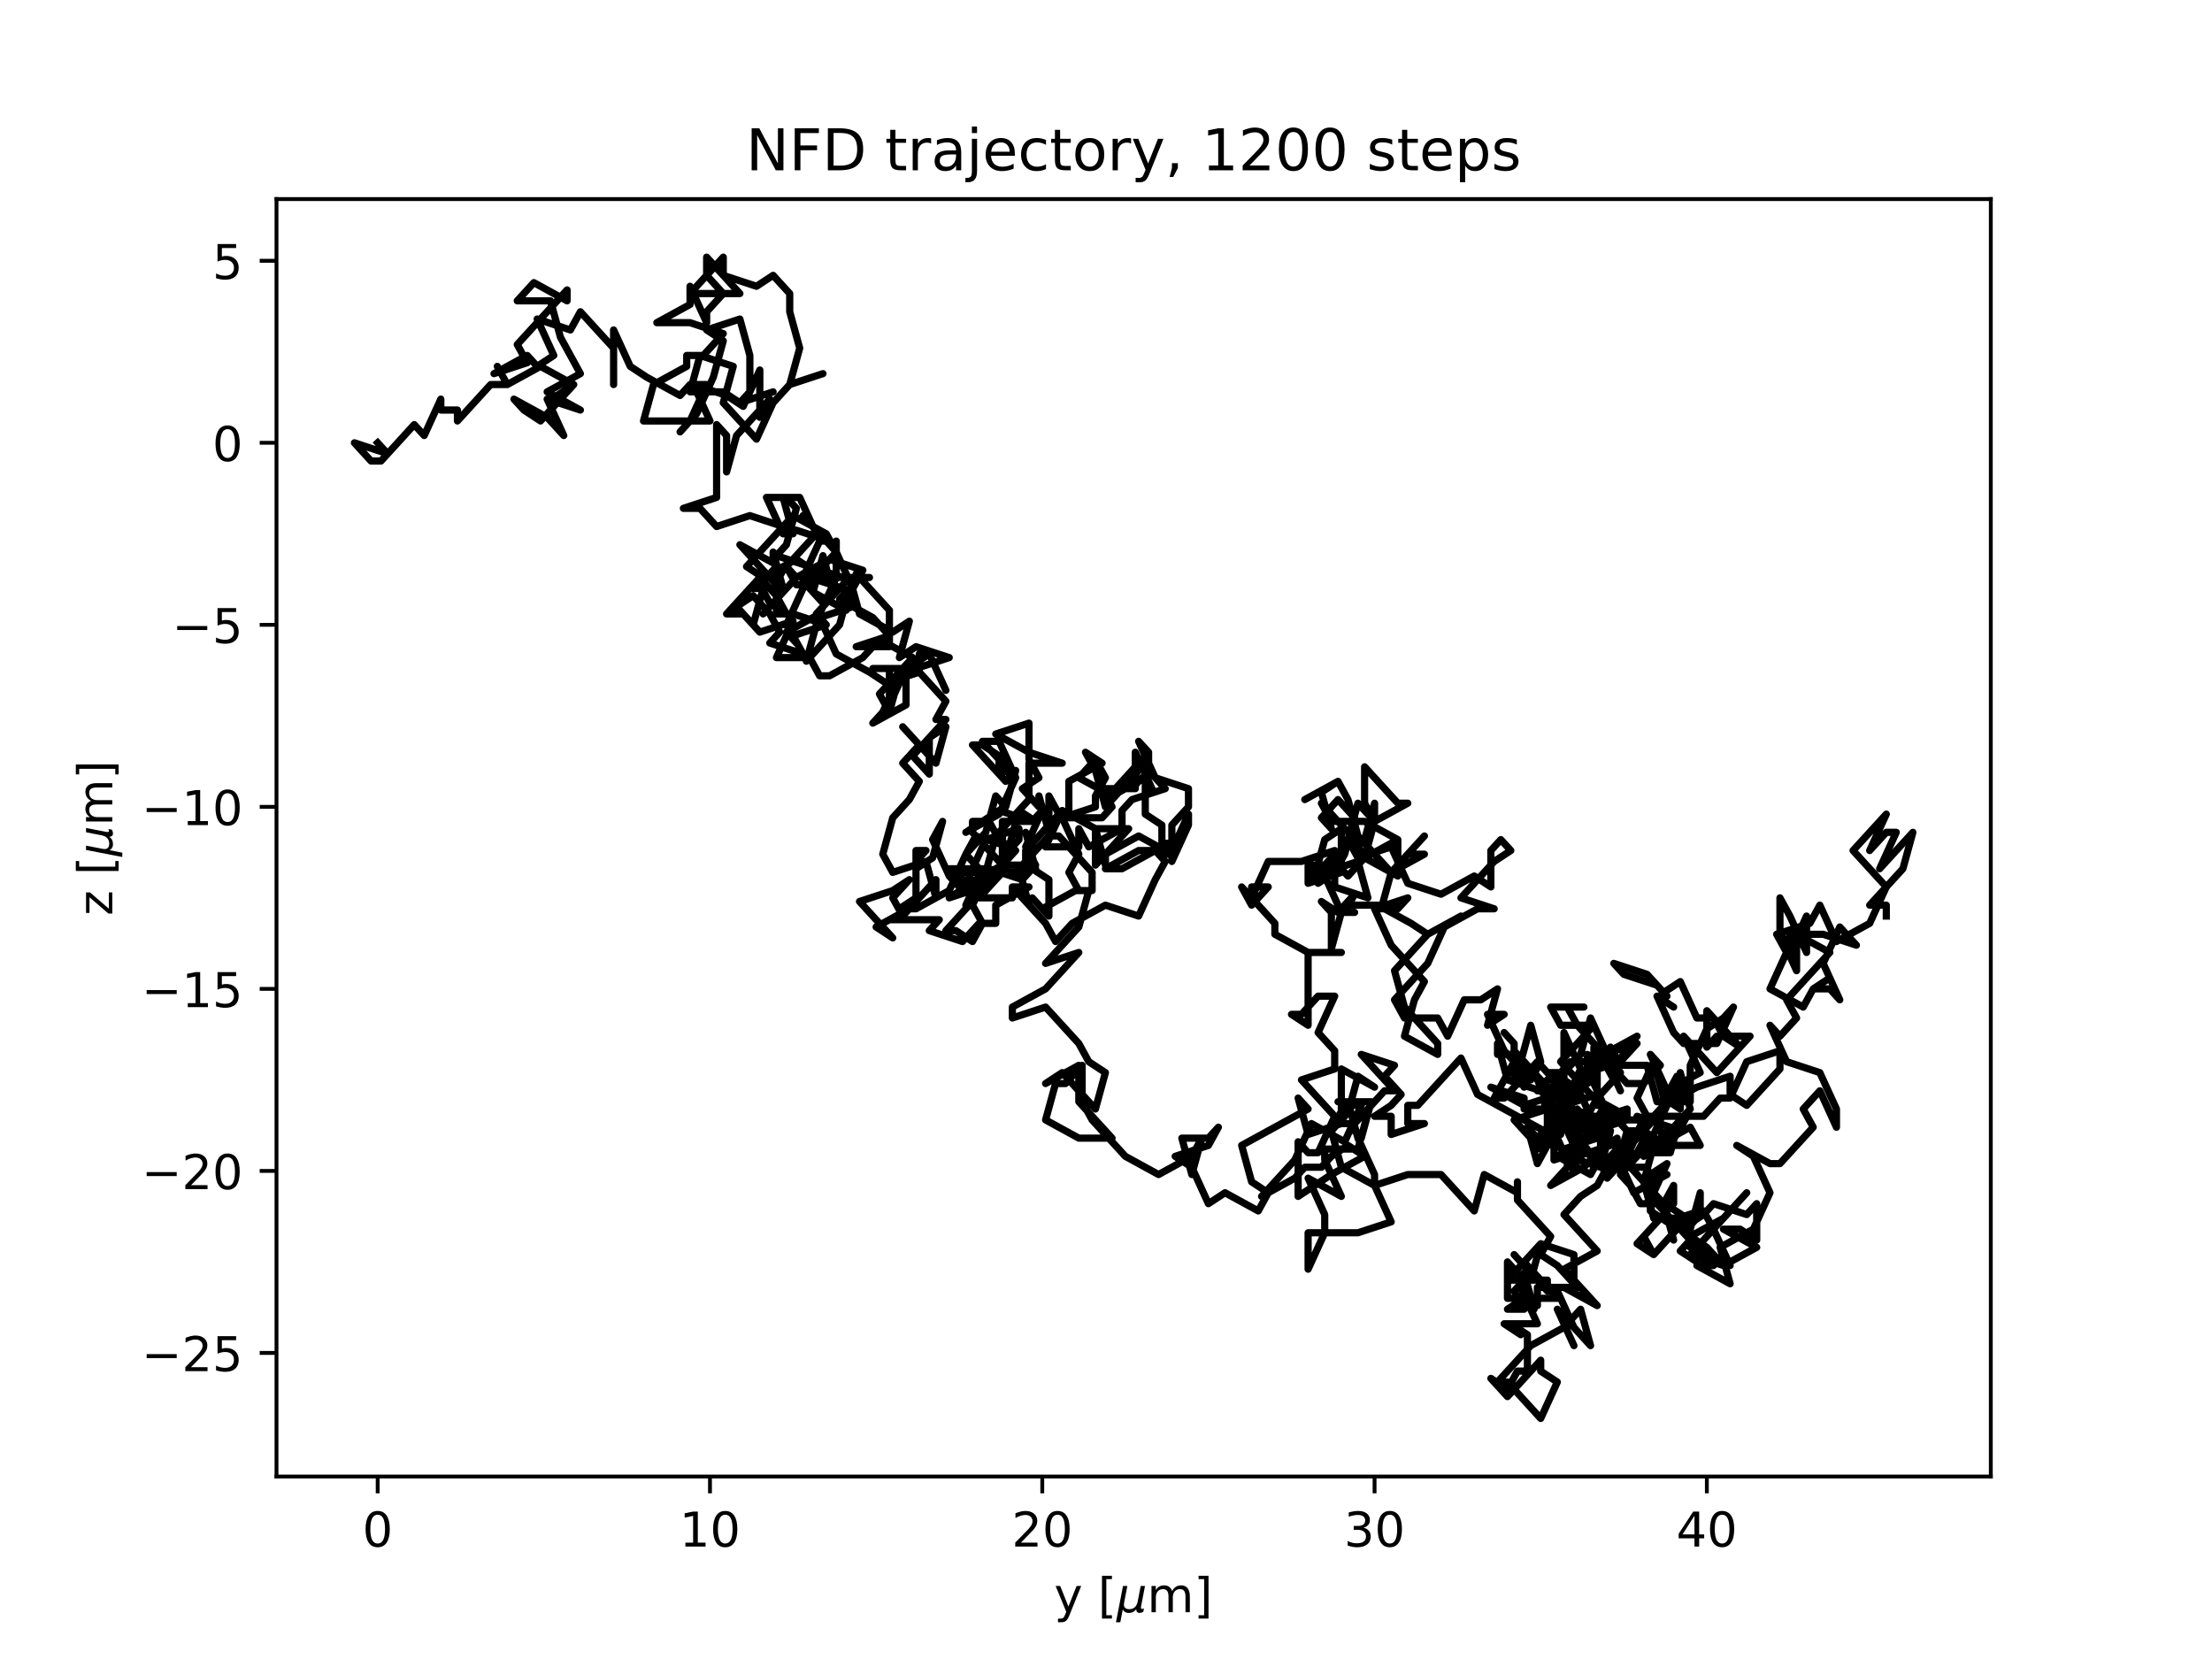 <?xml version="1.0" encoding="utf-8" standalone="no"?>
<!DOCTYPE svg PUBLIC "-//W3C//DTD SVG 1.1//EN"
  "http://www.w3.org/Graphics/SVG/1.1/DTD/svg11.dtd">
<!-- Created with matplotlib (https://matplotlib.org/) -->
<svg height="345.6pt" version="1.1" viewBox="0 0 460.8 345.6" width="460.8pt" xmlns="http://www.w3.org/2000/svg" xmlns:xlink="http://www.w3.org/1999/xlink">
 <defs>
  <style type="text/css">*{stroke-linecap:butt;stroke-linejoin:round;}</style>
 </defs>
 <g id="figure_1">
  <g id="patch_1">
   <path d="M 0 345.6 
L 460.8 345.6 
L 460.8 0 
L 0 0 
z
" style="fill:#ffffff;"/>
  </g>
  <g id="axes_1">
   <g id="patch_2">
    <path d="M 57.6 307.584 
L 414.72 307.584 
L 414.72 41.472 
L 57.6 41.472 
z
" style="fill:#ffffff;"/>
   </g>
   <g id="matplotlib.axis_1">
    <g id="xtick_1">
     <g id="line2d_1">
      <defs>
       <path d="M 0 0 
L 0 3.5 
" id="m22e78ed911" style="stroke:#000000;stroke-width:0.8;"/>
      </defs>
      <g>
       <use style="stroke:#000000;stroke-width:0.8;" x="78.678" xlink:href="#m22e78ed911" y="307.584"/>
      </g>
     </g>
     <g id="text_1">
      <!-- 0 -->
      <g transform="translate(75.497 322.182)scale(0.1 -0.1)">
       <defs>
        <path d="M 31.781 66.406 
Q 24.172 66.406 20.328 58.906 
Q 16.5 51.422 16.5 36.375 
Q 16.5 21.391 20.328 13.891 
Q 24.172 6.391 31.781 6.391 
Q 39.453 6.391 43.281 13.891 
Q 47.125 21.391 47.125 36.375 
Q 47.125 51.422 43.281 58.906 
Q 39.453 66.406 31.781 66.406 
z
M 31.781 74.219 
Q 44.047 74.219 50.516 64.516 
Q 56.984 54.828 56.984 36.375 
Q 56.984 17.969 50.516 8.266 
Q 44.047 -1.422 31.781 -1.422 
Q 19.531 -1.422 13.062 8.266 
Q 6.594 17.969 6.594 36.375 
Q 6.594 54.828 13.062 64.516 
Q 19.531 74.219 31.781 74.219 
z
" id="DejaVuSans-48"/>
       </defs>
       <use xlink:href="#DejaVuSans-48"/>
      </g>
     </g>
    </g>
    <g id="xtick_2">
     <g id="line2d_2">
      <g>
       <use style="stroke:#000000;stroke-width:0.8;" x="147.901" xlink:href="#m22e78ed911" y="307.584"/>
      </g>
     </g>
     <g id="text_2">
      <!-- 10 -->
      <g transform="translate(141.539 322.182)scale(0.1 -0.1)">
       <defs>
        <path d="M 12.406 8.297 
L 28.516 8.297 
L 28.516 63.922 
L 10.984 60.406 
L 10.984 69.391 
L 28.422 72.906 
L 38.281 72.906 
L 38.281 8.297 
L 54.391 8.297 
L 54.391 0 
L 12.406 0 
z
" id="DejaVuSans-49"/>
       </defs>
       <use xlink:href="#DejaVuSans-49"/>
       <use x="63.623" xlink:href="#DejaVuSans-48"/>
      </g>
     </g>
    </g>
    <g id="xtick_3">
     <g id="line2d_3">
      <g>
       <use style="stroke:#000000;stroke-width:0.8;" x="217.124" xlink:href="#m22e78ed911" y="307.584"/>
      </g>
     </g>
     <g id="text_3">
      <!-- 20 -->
      <g transform="translate(210.761 322.182)scale(0.1 -0.1)">
       <defs>
        <path d="M 19.188 8.297 
L 53.609 8.297 
L 53.609 0 
L 7.328 0 
L 7.328 8.297 
Q 12.938 14.109 22.625 23.891 
Q 32.328 33.688 34.812 36.531 
Q 39.547 41.844 41.422 45.531 
Q 43.312 49.219 43.312 52.781 
Q 43.312 58.594 39.234 62.25 
Q 35.156 65.922 28.609 65.922 
Q 23.969 65.922 18.812 64.312 
Q 13.672 62.703 7.812 59.422 
L 7.812 69.391 
Q 13.766 71.781 18.938 73 
Q 24.125 74.219 28.422 74.219 
Q 39.75 74.219 46.484 68.547 
Q 53.219 62.891 53.219 53.422 
Q 53.219 48.922 51.531 44.891 
Q 49.859 40.875 45.406 35.406 
Q 44.188 33.984 37.641 27.219 
Q 31.109 20.453 19.188 8.297 
z
" id="DejaVuSans-50"/>
       </defs>
       <use xlink:href="#DejaVuSans-50"/>
       <use x="63.623" xlink:href="#DejaVuSans-48"/>
      </g>
     </g>
    </g>
    <g id="xtick_4">
     <g id="line2d_4">
      <g>
       <use style="stroke:#000000;stroke-width:0.8;" x="286.346" xlink:href="#m22e78ed911" y="307.584"/>
      </g>
     </g>
     <g id="text_4">
      <!-- 30 -->
      <g transform="translate(279.984 322.182)scale(0.1 -0.1)">
       <defs>
        <path d="M 40.578 39.312 
Q 47.656 37.797 51.625 33 
Q 55.609 28.219 55.609 21.188 
Q 55.609 10.406 48.188 4.484 
Q 40.766 -1.422 27.094 -1.422 
Q 22.516 -1.422 17.656 -0.516 
Q 12.797 0.391 7.625 2.203 
L 7.625 11.719 
Q 11.719 9.328 16.594 8.109 
Q 21.484 6.891 26.812 6.891 
Q 36.078 6.891 40.938 10.547 
Q 45.797 14.203 45.797 21.188 
Q 45.797 27.641 41.281 31.266 
Q 36.766 34.906 28.719 34.906 
L 20.219 34.906 
L 20.219 43.016 
L 29.109 43.016 
Q 36.375 43.016 40.234 45.922 
Q 44.094 48.828 44.094 54.297 
Q 44.094 59.906 40.109 62.906 
Q 36.141 65.922 28.719 65.922 
Q 24.656 65.922 20.016 65.031 
Q 15.375 64.156 9.812 62.312 
L 9.812 71.094 
Q 15.438 72.656 20.344 73.438 
Q 25.25 74.219 29.594 74.219 
Q 40.828 74.219 47.359 69.109 
Q 53.906 64.016 53.906 55.328 
Q 53.906 49.266 50.438 45.094 
Q 46.969 40.922 40.578 39.312 
z
" id="DejaVuSans-51"/>
       </defs>
       <use xlink:href="#DejaVuSans-51"/>
       <use x="63.623" xlink:href="#DejaVuSans-48"/>
      </g>
     </g>
    </g>
    <g id="xtick_5">
     <g id="line2d_5">
      <g>
       <use style="stroke:#000000;stroke-width:0.8;" x="355.569" xlink:href="#m22e78ed911" y="307.584"/>
      </g>
     </g>
     <g id="text_5">
      <!-- 40 -->
      <g transform="translate(349.207 322.182)scale(0.1 -0.1)">
       <defs>
        <path d="M 37.797 64.312 
L 12.891 25.391 
L 37.797 25.391 
z
M 35.203 72.906 
L 47.609 72.906 
L 47.609 25.391 
L 58.016 25.391 
L 58.016 17.188 
L 47.609 17.188 
L 47.609 0 
L 37.797 0 
L 37.797 17.188 
L 4.891 17.188 
L 4.891 26.703 
z
" id="DejaVuSans-52"/>
       </defs>
       <use xlink:href="#DejaVuSans-52"/>
       <use x="63.623" xlink:href="#DejaVuSans-48"/>
      </g>
     </g>
    </g>
    <g id="text_6">
     <!-- y [${\mu}$m] -->
     <g transform="translate(219.61 335.862)scale(0.1 -0.1)">
      <defs>
       <path d="M 32.172 -5.078 
Q 28.375 -14.844 24.75 -17.812 
Q 21.141 -20.797 15.094 -20.797 
L 7.906 -20.797 
L 7.906 -13.281 
L 13.188 -13.281 
Q 16.891 -13.281 18.938 -11.516 
Q 21 -9.766 23.484 -3.219 
L 25.094 0.875 
L 2.984 54.688 
L 12.5 54.688 
L 29.594 11.922 
L 46.688 54.688 
L 56.203 54.688 
z
" id="DejaVuSans-121"/>
       <path id="DejaVuSans-32"/>
       <path d="M 8.594 75.984 
L 29.297 75.984 
L 29.297 69 
L 17.578 69 
L 17.578 -6.203 
L 29.297 -6.203 
L 29.297 -13.188 
L 8.594 -13.188 
z
" id="DejaVuSans-91"/>
       <path d="M -1.312 -20.797 
L 13.375 54.688 
L 22.406 54.688 
L 15.766 20.656 
Q 15.578 19.625 15.422 18.359 
Q 15.281 17.094 15.281 15.828 
Q 15.281 11.281 18.141 8.828 
Q 21 6.391 26.312 6.391 
Q 33.547 6.391 37.984 10.484 
Q 42.438 14.594 44 22.797 
L 50.203 54.688 
L 59.188 54.688 
L 51.031 12.641 
Q 50.828 11.719 50.75 11.031 
Q 50.688 10.359 50.688 9.812 
Q 50.688 8.297 51.297 7.594 
Q 51.906 6.891 53.219 6.891 
Q 53.719 6.891 54.562 7.125 
Q 55.422 7.375 56.984 8.016 
L 55.609 0.781 
Q 53.469 -0.297 51.516 -0.859 
Q 49.562 -1.422 47.703 -1.422 
Q 44.484 -1.422 42.656 0.625 
Q 40.828 2.688 40.828 6.297 
Q 38.094 2.391 34.297 0.484 
Q 30.516 -1.422 25.391 -1.422 
Q 20.844 -1.422 17.453 0.672 
Q 14.062 2.781 12.984 6.203 
L 7.719 -20.797 
z
" id="DejaVuSans-Oblique-956"/>
       <path d="M 52 44.188 
Q 55.375 50.25 60.062 53.125 
Q 64.75 56 71.094 56 
Q 79.641 56 84.281 50.016 
Q 88.922 44.047 88.922 33.016 
L 88.922 0 
L 79.891 0 
L 79.891 32.719 
Q 79.891 40.578 77.094 44.375 
Q 74.312 48.188 68.609 48.188 
Q 61.625 48.188 57.562 43.547 
Q 53.516 38.922 53.516 30.906 
L 53.516 0 
L 44.484 0 
L 44.484 32.719 
Q 44.484 40.625 41.703 44.406 
Q 38.922 48.188 33.109 48.188 
Q 26.219 48.188 22.156 43.531 
Q 18.109 38.875 18.109 30.906 
L 18.109 0 
L 9.078 0 
L 9.078 54.688 
L 18.109 54.688 
L 18.109 46.188 
Q 21.188 51.219 25.484 53.609 
Q 29.781 56 35.688 56 
Q 41.656 56 45.828 52.969 
Q 50 49.953 52 44.188 
z
" id="DejaVuSans-109"/>
       <path d="M 30.422 75.984 
L 30.422 -13.188 
L 9.719 -13.188 
L 9.719 -6.203 
L 21.391 -6.203 
L 21.391 69 
L 9.719 69 
L 9.719 75.984 
z
" id="DejaVuSans-93"/>
      </defs>
      <use transform="translate(0 0.016)" xlink:href="#DejaVuSans-121"/>
      <use transform="translate(59.18 0.016)" xlink:href="#DejaVuSans-32"/>
      <use transform="translate(90.967 0.016)" xlink:href="#DejaVuSans-91"/>
      <use transform="translate(129.98 0.016)" xlink:href="#DejaVuSans-Oblique-956"/>
      <use transform="translate(193.604 0.016)" xlink:href="#DejaVuSans-109"/>
      <use transform="translate(291.016 0.016)" xlink:href="#DejaVuSans-93"/>
     </g>
    </g>
   </g>
   <g id="matplotlib.axis_2">
    <g id="ytick_1">
     <g id="line2d_6">
      <defs>
       <path d="M 0 0 
L -3.5 0 
" id="me0f358c79a" style="stroke:#000000;stroke-width:0.8;"/>
      </defs>
      <g>
       <use style="stroke:#000000;stroke-width:0.8;" x="57.6" xlink:href="#me0f358c79a" y="281.837"/>
      </g>
     </g>
     <g id="text_7">
      <!-- −25 -->
      <g transform="translate(29.495 285.637)scale(0.1 -0.1)">
       <defs>
        <path d="M 10.594 35.5 
L 73.188 35.5 
L 73.188 27.203 
L 10.594 27.203 
z
" id="DejaVuSans-8722"/>
        <path d="M 10.797 72.906 
L 49.516 72.906 
L 49.516 64.594 
L 19.828 64.594 
L 19.828 46.734 
Q 21.969 47.469 24.109 47.828 
Q 26.266 48.188 28.422 48.188 
Q 40.625 48.188 47.75 41.5 
Q 54.891 34.812 54.891 23.391 
Q 54.891 11.625 47.562 5.094 
Q 40.234 -1.422 26.906 -1.422 
Q 22.312 -1.422 17.547 -0.641 
Q 12.797 0.141 7.719 1.703 
L 7.719 11.625 
Q 12.109 9.234 16.797 8.062 
Q 21.484 6.891 26.703 6.891 
Q 35.156 6.891 40.078 11.328 
Q 45.016 15.766 45.016 23.391 
Q 45.016 31 40.078 35.438 
Q 35.156 39.891 26.703 39.891 
Q 22.75 39.891 18.812 39.016 
Q 14.891 38.141 10.797 36.281 
z
" id="DejaVuSans-53"/>
       </defs>
       <use xlink:href="#DejaVuSans-8722"/>
       <use x="83.789" xlink:href="#DejaVuSans-50"/>
       <use x="147.412" xlink:href="#DejaVuSans-53"/>
      </g>
     </g>
    </g>
    <g id="ytick_2">
     <g id="line2d_7">
      <g>
       <use style="stroke:#000000;stroke-width:0.8;" x="57.6" xlink:href="#me0f358c79a" y="243.919"/>
      </g>
     </g>
     <g id="text_8">
      <!-- −20 -->
      <g transform="translate(29.495 247.718)scale(0.1 -0.1)">
       <use xlink:href="#DejaVuSans-8722"/>
       <use x="83.789" xlink:href="#DejaVuSans-50"/>
       <use x="147.412" xlink:href="#DejaVuSans-48"/>
      </g>
     </g>
    </g>
    <g id="ytick_3">
     <g id="line2d_8">
      <g>
       <use style="stroke:#000000;stroke-width:0.8;" x="57.6" xlink:href="#me0f358c79a" y="206"/>
      </g>
     </g>
     <g id="text_9">
      <!-- −15 -->
      <g transform="translate(29.495 209.8)scale(0.1 -0.1)">
       <use xlink:href="#DejaVuSans-8722"/>
       <use x="83.789" xlink:href="#DejaVuSans-49"/>
       <use x="147.412" xlink:href="#DejaVuSans-53"/>
      </g>
     </g>
    </g>
    <g id="ytick_4">
     <g id="line2d_9">
      <g>
       <use style="stroke:#000000;stroke-width:0.8;" x="57.6" xlink:href="#me0f358c79a" y="168.082"/>
      </g>
     </g>
     <g id="text_10">
      <!-- −10 -->
      <g transform="translate(29.495 171.881)scale(0.1 -0.1)">
       <use xlink:href="#DejaVuSans-8722"/>
       <use x="83.789" xlink:href="#DejaVuSans-49"/>
       <use x="147.412" xlink:href="#DejaVuSans-48"/>
      </g>
     </g>
    </g>
    <g id="ytick_5">
     <g id="line2d_10">
      <g>
       <use style="stroke:#000000;stroke-width:0.8;" x="57.6" xlink:href="#me0f358c79a" y="130.163"/>
      </g>
     </g>
     <g id="text_11">
      <!-- −5 -->
      <g transform="translate(35.858 133.963)scale(0.1 -0.1)">
       <use xlink:href="#DejaVuSans-8722"/>
       <use x="83.789" xlink:href="#DejaVuSans-53"/>
      </g>
     </g>
    </g>
    <g id="ytick_6">
     <g id="line2d_11">
      <g>
       <use style="stroke:#000000;stroke-width:0.8;" x="57.6" xlink:href="#me0f358c79a" y="92.245"/>
      </g>
     </g>
     <g id="text_12">
      <!-- 0 -->
      <g transform="translate(44.237 96.044)scale(0.1 -0.1)">
       <use xlink:href="#DejaVuSans-48"/>
      </g>
     </g>
    </g>
    <g id="ytick_7">
     <g id="line2d_12">
      <g>
       <use style="stroke:#000000;stroke-width:0.8;" x="57.6" xlink:href="#me0f358c79a" y="54.326"/>
      </g>
     </g>
     <g id="text_13">
      <!-- 5 -->
      <g transform="translate(44.237 58.126)scale(0.1 -0.1)">
       <use xlink:href="#DejaVuSans-53"/>
      </g>
     </g>
    </g>
    <g id="text_14">
     <!-- z [${\mu}$m] -->
     <g transform="translate(23.395 190.728)rotate(-90)scale(0.1 -0.1)">
      <defs>
       <path d="M 5.516 54.688 
L 48.188 54.688 
L 48.188 46.484 
L 14.406 7.172 
L 48.188 7.172 
L 48.188 0 
L 4.297 0 
L 4.297 8.203 
L 38.094 47.516 
L 5.516 47.516 
z
" id="DejaVuSans-122"/>
      </defs>
      <use transform="translate(0 0.016)" xlink:href="#DejaVuSans-122"/>
      <use transform="translate(52.49 0.016)" xlink:href="#DejaVuSans-32"/>
      <use transform="translate(84.277 0.016)" xlink:href="#DejaVuSans-91"/>
      <use transform="translate(123.291 0.016)" xlink:href="#DejaVuSans-Oblique-956"/>
      <use transform="translate(186.914 0.016)" xlink:href="#DejaVuSans-109"/>
      <use transform="translate(284.326 0.016)" xlink:href="#DejaVuSans-93"/>
     </g>
    </g>
   </g>
   <g id="line2d_13">
    <path clip-path="url(#p0b2833cf21)" d="M 78.678 92.245 
L 80.755 94.52 
L 73.833 92.245 
L 77.294 96.037 
L 79.371 96.037 
L 86.293 88.453 
L 88.369 90.728 
L 91.831 83.144 
L 91.831 85.42 
L 95.292 85.42 
L 95.292 87.695 
L 102.214 80.111 
L 105.675 80.111 
L 103.598 76.319 
L 105.675 80.111 
L 112.597 76.319 
L 119.52 80.111 
L 116.059 82.386 
L 119.52 80.111 
L 112.597 87.695 
L 109.136 85.42 
L 107.06 83.144 
L 113.982 86.936 
L 117.443 90.728 
L 113.982 83.144 
L 120.904 85.42 
L 113.982 81.628 
L 120.904 77.836 
L 116.751 70.252 
L 114.674 62.668 
L 114.674 62.668 
L 107.752 62.668 
L 111.213 58.877 
L 118.135 62.668 
L 118.135 60.393 
L 107.752 71.769 
L 109.829 75.561 
L 102.906 77.836 
L 109.829 74.044 
L 111.905 76.319 
L 115.366 74.044 
L 111.905 66.46 
L 118.827 68.735 
L 120.904 64.944 
L 127.826 72.527 
L 127.826 80.111 
L 127.826 68.735 
L 131.288 76.319 
L 134.749 78.594 
L 141.671 82.386 
L 143.748 80.111 
L 147.209 80.111 
L 143.748 87.695 
L 141.671 89.97 
L 145.132 86.178 
L 148.593 78.594 
L 150.67 71.011 
L 147.209 68.735 
L 154.131 66.46 
L 156.208 74.044 
L 156.208 81.628 
L 154.131 83.903 
L 161.053 81.628 
L 154.131 83.903 
L 150.67 81.628 
L 143.748 81.628 
L 145.824 74.044 
L 152.747 76.319 
L 150.67 83.903 
L 157.592 91.486 
L 161.053 83.903 
L 164.514 80.111 
L 164.514 80.111 
L 171.437 77.836 
L 164.514 80.111 
L 166.591 72.527 
L 164.514 64.944 
L 164.514 61.152 
L 161.053 57.36 
L 157.592 59.635 
L 150.67 57.36 
L 150.67 53.568 
L 143.748 61.152 
L 154.131 61.152 
L 147.209 53.568 
L 147.209 57.36 
L 150.67 61.152 
L 147.209 64.944 
L 147.209 67.219 
L 143.748 59.635 
L 143.748 63.427 
L 136.825 67.219 
L 143.748 67.219 
L 150.67 69.494 
L 146.517 74.044 
L 143.055 74.044 
L 143.055 76.319 
L 136.133 80.111 
L 134.056 87.695 
L 147.901 87.695 
L 144.44 80.111 
L 151.362 82.386 
L 154.823 84.661 
L 158.284 77.077 
L 158.284 86.936 
L 160.361 83.144 
L 153.439 90.728 
L 151.362 98.312 
L 151.362 90.728 
L 151.362 90.728 
L 149.285 88.453 
L 149.285 103.62 
L 142.363 105.896 
L 145.824 105.896 
L 149.285 109.687 
L 156.208 107.412 
L 163.13 109.687 
L 165.207 107.412 
L 172.129 111.204 
L 174.206 114.996 
L 167.283 107.412 
L 174.206 114.996 
L 174.206 112.721 
L 174.206 120.305 
L 181.128 120.305 
L 174.206 120.305 
L 170.745 127.888 
L 163.822 131.68 
L 165.899 133.955 
L 163.822 130.163 
L 167.283 122.58 
L 169.36 118.788 
L 165.899 116.513 
L 158.977 120.305 
L 155.516 118.029 
L 162.438 110.446 
L 165.899 110.446 
L 172.821 112.721 
L 170.745 112.721 
L 167.283 120.305 
L 167.283 122.58 
L 174.206 114.996 
L 177.667 122.58 
L 179.743 118.788 
L 172.821 116.513 
L 165.899 120.305 
L 158.977 127.888 
L 165.899 120.305 
L 163.822 118.029 
L 165.899 121.821 
L 167.976 121.821 
L 171.437 125.613 
L 173.513 123.338 
L 171.437 115.754 
L 169.36 123.338 
L 176.282 127.13 
L 178.359 119.546 
L 185.281 127.13 
L 185.281 134.714 
L 178.359 134.714 
L 185.281 132.438 
L 181.82 128.647 
L 174.898 124.855 
L 176.975 122.58 
L 174.898 130.163 
L 167.976 137.747 
L 170.052 130.163 
L 172.129 130.163 
L 170.052 127.888 
L 176.975 120.305 
L 179.051 127.888 
L 185.974 131.68 
L 189.435 129.405 
L 187.358 136.989 
L 190.819 134.714 
L 197.741 136.989 
L 190.819 139.264 
L 181.82 139.264 
L 185.281 139.264 
L 185.281 146.847 
L 188.742 139.264 
L 188.742 146.847 
L 181.82 150.639 
L 183.897 148.364 
L 187.358 140.781 
L 185.281 148.364 
L 183.205 144.572 
L 190.127 136.989 
L 190.127 136.989 
L 183.205 133.197 
L 179.743 136.989 
L 172.821 140.781 
L 172.821 140.781 
L 170.745 140.781 
L 168.668 136.989 
L 161.746 136.989 
L 165.207 129.405 
L 158.284 131.68 
L 154.823 127.888 
L 151.362 127.888 
L 158.284 120.305 
L 161.746 124.096 
L 163.822 127.888 
L 160.361 125.613 
L 158.284 121.821 
L 161.746 118.029 
L 161.746 127.888 
L 161.746 127.888 
L 165.207 127.888 
L 172.129 130.163 
L 165.207 132.438 
L 167.283 136.23 
L 160.361 133.955 
L 162.438 131.68 
L 160.361 127.888 
L 156.9 124.096 
L 153.439 126.372 
L 156.9 130.163 
L 158.977 122.58 
L 156.9 122.58 
L 158.977 118.788 
L 161.053 121.063 
L 154.131 113.479 
L 161.053 117.271 
L 161.053 114.996 
L 163.13 122.58 
L 161.053 122.58 
L 163.13 118.788 
L 170.052 111.204 
L 166.591 103.62 
L 163.13 103.62 
L 165.207 111.204 
L 163.13 111.204 
L 163.13 111.204 
L 159.669 103.62 
L 163.822 103.62 
L 165.899 105.896 
L 163.822 113.479 
L 161.746 115.754 
L 175.59 120.305 
L 168.668 120.305 
L 175.59 122.58 
L 177.667 126.372 
L 170.745 128.647 
L 174.206 136.23 
L 181.128 140.022 
L 184.589 142.297 
L 191.511 140.022 
L 191.511 136.23 
L 193.588 136.23 
L 197.049 143.814 
L 193.588 136.23 
L 190.127 138.505 
L 197.049 146.089 
L 194.972 149.881 
L 197.049 149.881 
L 190.127 157.465 
L 193.588 161.257 
L 193.588 153.673 
L 197.049 151.398 
L 194.972 158.981 
L 188.05 151.398 
L 191.511 155.19 
L 188.05 158.981 
L 191.511 162.773 
L 189.435 166.565 
L 185.974 170.357 
L 183.897 177.941 
L 185.974 181.733 
L 192.896 179.457 
L 194.972 187.041 
L 194.972 183.249 
L 188.05 190.833 
L 185.974 187.041 
L 189.435 183.249 
L 189.435 183.249 
L 185.974 185.524 
L 179.051 187.799 
L 185.974 195.383 
L 182.512 193.108 
L 189.435 189.316 
L 187.358 191.591 
L 185.281 191.591 
L 195.665 191.591 
L 193.588 193.866 
L 200.51 196.142 
L 203.971 192.35 
L 207.433 192.35 
L 207.433 188.558 
L 214.355 184.766 
L 210.894 184.766 
L 214.355 188.558 
L 212.278 180.974 
L 215.739 180.974 
L 213.663 173.39 
L 213.663 173.39 
L 215.739 177.182 
L 213.663 177.182 
L 213.663 179.457 
L 213.663 177.182 
L 220.585 169.599 
L 218.508 165.807 
L 218.508 173.39 
L 216.432 165.807 
L 216.432 168.082 
L 212.97 164.29 
L 216.432 162.015 
L 214.355 158.223 
L 214.355 150.639 
L 207.433 152.914 
L 214.355 156.706 
L 221.277 158.981 
L 214.355 158.981 
L 214.355 166.565 
L 207.433 174.149 
L 205.356 181.733 
L 198.434 181.733 
L 201.895 184.008 
L 208.817 180.216 
L 215.739 180.216 
L 213.663 176.424 
L 217.124 168.84 
L 215.047 171.115 
L 208.125 168.84 
L 201.203 173.39 
L 208.125 169.599 
L 211.586 162.015 
L 204.664 154.431 
L 208.125 154.431 
L 211.586 162.015 
L 208.125 159.74 
L 208.125 157.465 
L 204.664 155.19 
L 202.587 155.19 
L 209.509 162.773 
L 211.586 160.498 
L 209.509 168.082 
L 207.433 165.807 
L 205.356 173.39 
L 201.203 177.941 
L 203.279 174.149 
L 210.201 176.424 
L 212.278 168.84 
L 215.739 171.115 
L 208.817 171.115 
L 208.817 178.699 
L 212.278 174.907 
L 212.278 172.632 
L 205.356 174.907 
L 201.895 182.491 
L 203.971 186.283 
L 197.049 193.866 
L 199.126 193.866 
L 202.587 196.142 
L 204.664 192.35 
L 202.587 188.558 
L 206.048 180.974 
L 212.97 183.249 
L 215.047 180.974 
L 218.508 183.249 
L 218.508 190.833 
L 215.047 187.041 
L 217.124 189.316 
L 224.046 185.524 
L 227.507 185.524 
L 227.507 181.733 
L 220.585 174.149 
L 218.508 174.149 
L 211.586 181.733 
L 204.664 181.733 
L 201.203 177.941 
L 197.741 185.524 
L 190.819 189.316 
L 187.358 189.316 
L 190.819 187.041 
L 190.819 179.457 
L 192.896 177.182 
L 190.819 177.182 
L 190.819 180.974 
L 194.28 178.699 
L 194.28 178.699 
L 196.357 171.115 
L 194.28 174.907 
L 197.741 182.491 
L 199.818 184.766 
L 203.279 184.766 
L 201.203 188.558 
L 204.664 180.974 
L 197.741 180.974 
L 201.203 184.766 
L 197.741 187.041 
L 204.664 184.766 
L 211.586 177.182 
L 208.125 174.907 
L 206.048 171.115 
L 202.587 171.115 
L 202.587 173.39 
L 209.509 180.974 
L 203.971 187.041 
L 210.894 187.041 
L 210.894 184.766 
L 217.816 192.35 
L 219.893 196.142 
L 223.354 192.35 
L 230.276 188.558 
L 237.198 190.833 
L 240.659 183.249 
L 242.736 179.457 
L 240.659 177.182 
L 233.737 180.974 
L 230.276 180.974 
L 237.198 177.182 
L 244.121 177.182 
L 247.582 169.599 
L 247.582 171.874 
L 244.121 179.457 
L 244.121 171.874 
L 247.582 168.082 
L 247.582 164.29 
L 240.659 162.015 
L 237.198 154.431 
L 239.275 156.706 
L 232.353 164.29 
L 235.814 164.29 
L 237.891 162.015 
L 239.967 164.29 
L 236.506 156.706 
L 236.506 164.29 
L 229.584 164.29 
L 231.661 168.082 
L 229.584 170.357 
L 222.662 170.357 
L 222.662 162.773 
L 229.584 158.981 
L 226.123 156.706 
L 228.199 160.498 
L 230.276 168.082 
L 237.198 160.498 
L 239.275 156.706 
L 239.275 160.498 
L 242.736 164.29 
L 235.814 166.565 
L 233.737 168.84 
L 233.737 172.632 
L 226.815 176.424 
L 224.738 172.632 
L 224.738 176.424 
L 217.816 176.424 
L 221.277 168.84 
L 228.199 172.632 
L 228.199 180.216 
L 235.122 172.632 
L 228.199 172.632 
L 230.276 180.216 
L 230.276 177.941 
L 237.198 174.149 
L 244.121 177.941 
L 242.044 177.941 
L 244.121 175.666 
L 242.044 175.666 
L 242.044 171.874 
L 238.583 169.599 
L 238.583 162.015 
L 231.661 165.807 
L 224.738 162.015 
L 228.199 158.223 
L 230.276 162.015 
L 228.199 165.807 
L 228.199 168.082 
L 221.277 170.357 
L 224.738 177.941 
L 222.662 181.733 
L 224.738 185.524 
L 226.815 185.524 
L 224.738 193.108 
L 217.816 200.692 
L 224.738 198.417 
L 217.816 206 
L 210.894 209.792 
L 210.894 212.067 
L 217.816 209.792 
L 224.738 217.376 
L 226.815 221.168 
L 230.276 223.443 
L 228.199 231.027 
L 221.277 223.443 
L 217.816 225.718 
L 224.738 221.926 
L 224.738 229.51 
L 231.661 237.094 
L 224.738 237.094 
L 217.816 233.302 
L 219.893 225.718 
L 221.969 225.718 
L 225.43 221.926 
L 225.43 229.51 
L 227.507 233.302 
L 234.429 240.885 
L 241.352 244.677 
L 248.274 240.885 
L 250.351 237.094 
L 248.274 244.677 
L 246.197 237.094 
L 251.735 237.094 
L 253.812 234.818 
L 251.735 238.61 
L 244.813 240.885 
L 248.274 243.16 
L 251.735 250.744 
L 255.196 248.469 
L 262.119 252.261 
L 264.195 248.469 
L 260.734 246.194 
L 258.657 238.61 
L 272.502 231.027 
L 270.425 228.751 
L 272.502 236.335 
L 279.424 234.06 
L 279.424 222.684 
L 286.346 226.476 
L 282.885 224.201 
L 280.809 231.785 
L 277.348 235.577 
L 279.424 243.16 
L 286.346 246.952 
L 289.808 254.536 
L 282.885 256.811 
L 272.502 256.811 
L 272.502 264.395 
L 275.963 256.811 
L 275.963 253.019 
L 272.502 245.436 
L 279.424 249.227 
L 275.963 241.644 
L 275.963 239.369 
L 282.885 239.369 
L 284.962 231.785 
L 281.501 234.06 
L 278.04 234.06 
L 280.116 230.268 
L 283.578 230.268 
L 280.116 237.852 
L 273.194 234.06 
L 269.733 241.644 
L 269.733 241.644 
L 262.811 249.227 
L 269.733 245.436 
L 269.733 245.436 
L 271.81 243.16 
L 275.271 243.16 
L 277.348 240.885 
L 280.809 238.61 
L 284.27 240.885 
L 277.348 244.677 
L 270.425 249.227 
L 270.425 237.852 
L 272.502 240.127 
L 274.579 240.127 
L 278.04 232.543 
L 271.117 224.96 
L 278.04 222.684 
L 278.04 218.893 
L 274.579 215.101 
L 278.04 207.517 
L 274.579 207.517 
L 271.117 211.309 
L 269.041 211.309 
L 272.502 213.584 
L 272.502 198.417 
L 279.424 198.417 
L 272.502 198.417 
L 265.58 194.625 
L 265.58 192.35 
L 258.657 184.766 
L 260.734 188.558 
L 264.195 184.766 
L 260.734 184.766 
L 260.734 187.041 
L 264.195 179.457 
L 271.117 179.457 
L 278.04 177.182 
L 278.04 184.766 
L 284.962 187.041 
L 282.885 179.457 
L 275.963 181.733 
L 279.424 181.733 
L 272.502 184.008 
L 272.502 180.216 
L 275.963 182.491 
L 279.424 190.075 
L 277.348 197.658 
L 277.348 190.075 
L 275.271 187.799 
L 278.732 190.075 
L 278.732 190.075 
L 282.193 190.075 
L 280.116 190.075 
L 282.193 186.283 
L 280.116 188.558 
L 287.039 188.558 
L 293.961 192.35 
L 297.422 194.625 
L 304.344 190.833 
L 297.422 194.625 
L 290.5 202.209 
L 292.577 209.792 
L 299.499 217.376 
L 299.499 219.651 
L 292.577 215.859 
L 294.653 208.275 
L 296.73 204.484 
L 289.808 196.9 
L 286.346 189.316 
L 293.269 187.041 
L 291.192 189.316 
L 287.731 189.316 
L 289.808 181.733 
L 296.73 177.941 
L 293.269 177.941 
L 296.73 174.149 
L 289.808 181.733 
L 282.885 174.149 
L 280.809 166.565 
L 278.732 162.773 
L 271.81 166.565 
L 278.732 162.773 
L 275.271 165.048 
L 277.348 172.632 
L 275.271 170.357 
L 278.732 166.565 
L 282.193 170.357 
L 280.116 177.941 
L 278.04 181.733 
L 274.579 184.008 
L 272.502 180.216 
L 279.424 180.216 
L 279.424 172.632 
L 275.963 174.907 
L 273.886 182.491 
L 277.348 178.699 
L 280.809 182.491 
L 284.27 178.699 
L 291.192 174.907 
L 284.27 171.115 
L 277.348 171.115 
L 275.271 167.323 
L 282.193 174.907 
L 284.27 178.699 
L 291.192 174.907 
L 291.192 182.491 
L 284.27 178.699 
L 286.346 171.115 
L 293.269 167.323 
L 291.192 167.323 
L 284.27 159.74 
L 284.27 167.323 
L 286.346 171.115 
L 284.27 174.907 
L 286.346 167.323 
L 286.346 171.115 
L 282.885 167.323 
L 280.809 174.907 
L 282.885 178.699 
L 289.808 176.424 
L 293.269 184.008 
L 300.191 186.283 
L 307.113 182.491 
L 310.574 184.766 
L 310.574 177.182 
L 312.651 174.907 
L 314.728 177.182 
L 311.267 179.457 
L 304.344 187.041 
L 311.267 189.316 
L 307.806 189.316 
L 300.883 193.108 
L 297.422 200.692 
L 290.5 208.275 
L 292.577 212.067 
L 299.499 212.067 
L 301.575 215.859 
L 305.037 208.275 
L 308.498 208.275 
L 311.959 206 
L 309.882 213.584 
L 313.343 211.309 
L 309.882 211.309 
L 313.343 218.893 
L 315.42 221.168 
L 311.267 228.751 
L 313.343 228.751 
L 320.266 221.168 
L 323.727 224.96 
L 325.803 232.543 
L 325.803 230.268 
L 329.265 222.684 
L 325.803 215.101 
L 325.803 230.268 
L 332.726 227.993 
L 332.726 230.268 
L 332.726 222.684 
L 329.265 226.476 
L 322.342 226.476 
L 315.42 218.893 
L 317.497 226.476 
L 315.42 222.684 
L 318.881 224.96 
L 316.804 221.168 
L 318.881 213.584 
L 320.958 221.168 
L 318.881 224.96 
L 315.42 224.96 
L 315.42 217.376 
L 313.343 215.101 
L 315.42 217.376 
L 315.42 219.651 
L 311.959 219.651 
L 311.959 217.376 
L 314.036 224.96 
L 320.958 227.235 
L 327.88 234.818 
L 327.88 237.094 
L 331.341 240.885 
L 334.802 243.16 
L 332.726 246.952 
L 329.265 249.227 
L 325.803 253.019 
L 332.726 260.603 
L 325.803 264.395 
L 332.726 271.979 
L 325.803 268.187 
L 329.265 268.187 
L 320.266 268.187 
L 320.266 271.979 
L 320.266 271.979 
L 316.804 268.187 
L 320.266 275.77 
L 313.343 275.77 
L 316.804 278.045 
L 314.728 275.77 
L 318.189 278.045 
L 318.189 285.629 
L 316.112 285.629 
L 314.036 289.421 
L 310.574 287.146 
L 314.036 290.938 
L 320.958 283.354 
L 320.958 285.629 
L 324.419 287.904 
L 320.958 295.488 
L 314.036 287.904 
L 311.959 287.904 
L 318.881 280.321 
L 325.803 276.529 
L 329.265 272.737 
L 331.341 280.321 
L 324.419 272.737 
L 327.88 280.321 
L 324.419 272.737 
L 327.88 276.529 
L 324.419 268.945 
L 317.497 265.153 
L 319.573 272.737 
L 317.497 270.462 
L 314.036 270.462 
L 314.036 262.878 
L 317.497 266.67 
L 314.036 266.67 
L 320.958 259.086 
L 318.881 266.67 
L 322.342 266.67 
L 322.342 268.945 
L 315.42 261.361 
L 318.881 265.153 
L 315.42 268.945 
L 317.497 272.737 
L 314.036 272.737 
L 317.497 270.462 
L 324.419 270.462 
L 317.497 262.878 
L 320.958 259.086 
L 327.88 261.361 
L 327.88 267.428 
L 324.419 263.636 
L 320.958 261.361 
L 323.035 257.57 
L 316.112 249.986 
L 316.112 249.986 
L 316.112 246.194 
L 316.112 248.469 
L 309.19 244.677 
L 307.113 252.261 
L 300.191 244.677 
L 293.269 244.677 
L 286.346 246.952 
L 286.346 244.677 
L 282.885 237.094 
L 280.809 229.51 
L 278.732 229.51 
L 285.654 229.51 
L 283.578 237.094 
L 281.501 234.818 
L 288.423 227.235 
L 290.5 227.235 
L 283.578 219.651 
L 283.578 219.651 
L 290.5 221.926 
L 290.5 221.926 
L 288.423 224.201 
L 291.884 227.993 
L 289.808 230.268 
L 286.346 232.543 
L 289.808 232.543 
L 289.808 236.335 
L 296.73 234.06 
L 293.269 234.06 
L 293.269 230.268 
L 295.345 230.268 
L 304.344 220.409 
L 307.806 227.993 
L 321.65 235.577 
L 319.573 237.852 
L 326.496 230.268 
L 324.419 227.993 
L 317.497 230.268 
L 310.574 226.476 
L 317.497 228.751 
L 317.497 231.027 
L 324.419 231.027 
L 327.88 238.61 
L 324.419 240.885 
L 331.341 244.677 
L 333.418 240.885 
L 335.495 243.16 
L 337.571 239.369 
L 330.649 235.577 
L 323.727 233.302 
L 323.727 240.885 
L 323.727 237.094 
L 320.266 237.094 
L 318.189 234.818 
L 320.266 242.402 
L 322.342 238.61 
L 322.342 231.027 
L 315.42 233.302 
L 318.881 237.094 
L 325.803 239.369 
L 332.726 237.094 
L 330.649 234.818 
L 328.572 231.027 
L 328.572 231.027 
L 335.495 238.61 
L 328.572 240.885 
L 332.033 233.302 
L 338.956 231.027 
L 338.956 233.302 
L 336.879 233.302 
L 340.34 237.094 
L 342.417 233.302 
L 338.956 233.302 
L 332.033 235.577 
L 335.495 235.577 
L 333.418 239.369 
L 336.879 237.094 
L 336.879 240.885 
L 340.34 248.469 
L 347.262 244.677 
L 343.801 244.677 
L 347.262 242.402 
L 343.801 249.986 
L 343.801 252.261 
L 347.262 254.536 
L 354.185 252.261 
L 354.185 248.469 
L 352.108 256.053 
L 352.108 259.845 
L 359.03 263.636 
L 355.569 259.845 
L 352.108 257.57 
L 359.03 253.778 
L 352.108 261.361 
L 359.03 263.636 
L 359.03 263.636 
L 365.953 259.845 
L 359.03 256.053 
L 362.491 256.053 
L 365.953 258.328 
L 365.953 250.744 
L 363.876 253.019 
L 356.954 250.744 
L 354.877 253.019 
L 351.416 255.294 
L 353.493 262.878 
L 350.031 260.603 
L 352.108 258.328 
L 345.186 250.744 
L 343.109 243.16 
L 339.648 243.16 
L 346.57 250.744 
L 348.647 258.328 
L 346.57 250.744 
L 348.647 246.952 
L 348.647 250.744 
L 341.725 250.744 
L 339.648 246.952 
L 337.571 244.677 
L 344.494 237.094 
L 342.417 240.885 
L 349.339 225.718 
L 347.262 227.993 
L 349.339 224.201 
L 349.339 227.993 
L 335.495 243.16 
L 333.418 239.369 
L 329.957 243.16 
L 323.035 246.952 
L 326.496 243.16 
L 326.496 240.885 
L 333.418 243.16 
L 335.495 235.577 
L 328.572 233.302 
L 332.033 237.094 
L 335.495 233.302 
L 332.033 225.718 
L 332.033 218.134 
L 338.956 225.718 
L 342.417 225.718 
L 345.878 221.926 
L 343.801 219.651 
L 347.262 227.235 
L 354.185 223.443 
L 350.724 215.859 
L 357.646 223.443 
L 364.568 215.859 
L 357.646 215.859 
L 355.569 218.134 
L 355.569 210.551 
L 362.491 218.134 
L 359.03 215.859 
L 356.954 212.067 
L 353.493 212.067 
L 350.031 204.484 
L 346.57 206.759 
L 343.109 202.967 
L 336.187 200.692 
L 338.264 202.967 
L 345.186 205.242 
L 347.262 207.517 
L 345.186 207.517 
L 348.647 209.792 
L 345.186 207.517 
L 348.647 215.101 
L 350.724 217.376 
L 357.646 217.376 
L 361.107 209.792 
L 359.03 212.067 
L 355.569 214.342 
L 352.108 221.926 
L 352.108 229.51 
L 345.186 229.51 
L 343.109 221.926 
L 337.571 221.926 
L 335.495 218.134 
L 335.495 218.134 
L 328.572 225.718 
L 325.111 233.302 
L 323.035 231.027 
L 319.573 223.443 
L 323.035 231.027 
L 325.111 223.443 
L 327.188 221.168 
L 334.11 221.168 
L 336.187 224.96 
L 332.726 228.751 
L 330.649 232.543 
L 327.188 232.543 
L 325.111 230.268 
L 332.033 232.543 
L 325.111 232.543 
L 325.111 236.335 
L 325.111 228.751 
L 332.033 224.96 
L 334.11 232.543 
L 332.033 232.543 
L 338.956 232.543 
L 332.033 228.751 
L 325.111 221.168 
L 332.033 213.584 
L 325.111 213.584 
L 323.035 209.792 
L 329.957 209.792 
L 326.496 209.792 
L 328.572 213.584 
L 337.571 223.443 
L 337.571 223.443 
L 330.649 219.651 
L 330.649 223.443 
L 337.571 221.168 
L 341.032 217.376 
L 334.11 219.651 
L 337.571 227.235 
L 334.11 219.651 
L 341.032 215.859 
L 338.956 218.134 
L 336.879 221.926 
L 334.802 219.651 
L 331.341 212.067 
L 329.265 219.651 
L 325.803 223.443 
L 322.342 223.443 
L 329.265 227.235 
L 325.803 224.96 
L 322.342 224.96 
L 320.266 227.235 
L 323.727 227.235 
L 321.65 229.51 
L 323.727 237.094 
L 323.727 241.644 
L 330.649 239.369 
L 323.727 231.785 
L 320.266 239.369 
L 323.727 235.577 
L 327.188 243.16 
L 329.265 235.577 
L 325.803 231.785 
L 329.265 227.993 
L 332.726 235.577 
L 334.802 231.785 
L 331.341 235.577 
L 333.418 231.785 
L 333.418 243.16 
L 340.34 235.577 
L 336.879 243.16 
L 334.802 245.436 
L 336.879 243.16 
L 338.956 235.577 
L 342.417 235.577 
L 345.878 237.852 
L 345.878 237.852 
L 347.955 240.127 
L 341.032 236.335 
L 337.571 243.919 
L 334.11 241.644 
L 334.11 243.919 
L 347.955 236.335 
L 347.955 240.127 
L 350.031 232.543 
L 343.109 232.543 
L 341.032 228.751 
L 344.494 221.168 
L 346.57 228.751 
L 350.031 231.027 
L 350.031 223.443 
L 352.108 231.027 
L 345.186 238.61 
L 352.108 234.818 
L 354.185 238.61 
L 347.262 238.61 
L 349.339 236.335 
L 351.416 232.543 
L 354.877 232.543 
L 358.338 228.751 
L 360.415 228.751 
L 363.876 221.168 
L 370.798 218.893 
L 370.798 222.684 
L 363.876 230.268 
L 360.415 227.993 
L 360.415 224.201 
L 353.493 226.476 
L 346.57 230.268 
L 344.494 232.543 
L 347.955 240.127 
L 341.032 240.127 
L 343.109 236.335 
L 341.032 232.543 
L 347.955 234.818 
L 344.494 238.61 
L 342.417 246.194 
L 344.494 253.778 
L 351.416 253.778 
L 344.494 261.361 
L 342.417 257.57 
L 344.494 261.361 
L 341.032 259.086 
L 347.955 251.503 
L 351.416 253.778 
L 351.416 256.053 
L 354.877 252.261 
L 356.954 256.053 
L 363.876 248.469 
L 356.954 256.053 
L 360.415 263.636 
L 353.493 259.845 
L 356.954 263.636 
L 353.493 263.636 
L 360.415 267.428 
L 358.338 259.845 
L 365.26 256.053 
L 368.722 248.469 
L 365.26 240.885 
L 361.799 238.61 
L 368.722 242.402 
L 370.798 242.402 
L 377.72 234.818 
L 375.644 231.027 
L 379.105 227.235 
L 382.566 234.818 
L 382.566 231.027 
L 379.105 223.443 
L 372.183 221.168 
L 368.722 213.584 
L 370.798 215.859 
L 374.259 212.067 
L 372.183 208.275 
L 381.182 198.417 
L 374.259 194.625 
L 374.259 202.209 
L 370.798 194.625 
L 372.875 198.417 
L 376.336 190.833 
L 376.336 198.417 
L 372.875 190.833 
L 370.798 187.041 
L 370.798 194.625 
L 372.875 196.9 
L 372.875 194.625 
L 379.797 194.625 
L 386.719 196.9 
L 383.258 193.108 
L 379.797 200.692 
L 383.258 208.275 
L 381.182 206 
L 377.72 206 
L 381.182 203.725 
L 377.72 206 
L 375.644 209.792 
L 368.722 206 
L 372.183 198.417 
L 370.106 194.625 
L 377.028 192.35 
L 379.105 188.558 
L 382.566 196.142 
L 389.488 192.35 
L 392.949 184.766 
L 386.027 177.182 
L 392.949 169.599 
L 389.488 177.182 
L 392.949 173.39 
L 395.026 173.39 
L 391.565 180.974 
L 398.487 173.39 
L 396.411 180.974 
L 389.488 188.558 
L 392.949 188.558 
L 392.949 190.833 
L 392.949 190.833 
" style="fill:none;stroke:#000000;stroke-linecap:square;stroke-width:1.5;"/>
   </g>
   <g id="patch_3">
    <path d="M 57.6 307.584 
L 57.6 41.472 
" style="fill:none;stroke:#000000;stroke-linecap:square;stroke-linejoin:miter;stroke-width:0.8;"/>
   </g>
   <g id="patch_4">
    <path d="M 414.72 307.584 
L 414.72 41.472 
" style="fill:none;stroke:#000000;stroke-linecap:square;stroke-linejoin:miter;stroke-width:0.8;"/>
   </g>
   <g id="patch_5">
    <path d="M 57.6 307.584 
L 414.72 307.584 
" style="fill:none;stroke:#000000;stroke-linecap:square;stroke-linejoin:miter;stroke-width:0.8;"/>
   </g>
   <g id="patch_6">
    <path d="M 57.6 41.472 
L 414.72 41.472 
" style="fill:none;stroke:#000000;stroke-linecap:square;stroke-linejoin:miter;stroke-width:0.8;"/>
   </g>
   <g id="text_15">
    <!-- NFD trajectory, 1200 steps -->
    <g transform="translate(155.404 35.472)scale(0.12 -0.12)">
     <defs>
      <path d="M 9.812 72.906 
L 23.094 72.906 
L 55.422 11.922 
L 55.422 72.906 
L 64.984 72.906 
L 64.984 0 
L 51.703 0 
L 19.391 60.984 
L 19.391 0 
L 9.812 0 
z
" id="DejaVuSans-78"/>
      <path d="M 9.812 72.906 
L 51.703 72.906 
L 51.703 64.594 
L 19.672 64.594 
L 19.672 43.109 
L 48.578 43.109 
L 48.578 34.812 
L 19.672 34.812 
L 19.672 0 
L 9.812 0 
z
" id="DejaVuSans-70"/>
      <path d="M 19.672 64.797 
L 19.672 8.109 
L 31.594 8.109 
Q 46.688 8.109 53.688 14.938 
Q 60.688 21.781 60.688 36.531 
Q 60.688 51.172 53.688 57.984 
Q 46.688 64.797 31.594 64.797 
z
M 9.812 72.906 
L 30.078 72.906 
Q 51.266 72.906 61.172 64.094 
Q 71.094 55.281 71.094 36.531 
Q 71.094 17.672 61.125 8.828 
Q 51.172 0 30.078 0 
L 9.812 0 
z
" id="DejaVuSans-68"/>
      <path d="M 18.312 70.219 
L 18.312 54.688 
L 36.812 54.688 
L 36.812 47.703 
L 18.312 47.703 
L 18.312 18.016 
Q 18.312 11.328 20.141 9.422 
Q 21.969 7.516 27.594 7.516 
L 36.812 7.516 
L 36.812 0 
L 27.594 0 
Q 17.188 0 13.234 3.875 
Q 9.281 7.766 9.281 18.016 
L 9.281 47.703 
L 2.688 47.703 
L 2.688 54.688 
L 9.281 54.688 
L 9.281 70.219 
z
" id="DejaVuSans-116"/>
      <path d="M 41.109 46.297 
Q 39.594 47.172 37.812 47.578 
Q 36.031 48 33.891 48 
Q 26.266 48 22.188 43.047 
Q 18.109 38.094 18.109 28.812 
L 18.109 0 
L 9.078 0 
L 9.078 54.688 
L 18.109 54.688 
L 18.109 46.188 
Q 20.953 51.172 25.484 53.578 
Q 30.031 56 36.531 56 
Q 37.453 56 38.578 55.875 
Q 39.703 55.766 41.062 55.516 
z
" id="DejaVuSans-114"/>
      <path d="M 34.281 27.484 
Q 23.391 27.484 19.188 25 
Q 14.984 22.516 14.984 16.5 
Q 14.984 11.719 18.141 8.906 
Q 21.297 6.109 26.703 6.109 
Q 34.188 6.109 38.703 11.406 
Q 43.219 16.703 43.219 25.484 
L 43.219 27.484 
z
M 52.203 31.203 
L 52.203 0 
L 43.219 0 
L 43.219 8.297 
Q 40.141 3.328 35.547 0.953 
Q 30.953 -1.422 24.312 -1.422 
Q 15.922 -1.422 10.953 3.297 
Q 6 8.016 6 15.922 
Q 6 25.141 12.172 29.828 
Q 18.359 34.516 30.609 34.516 
L 43.219 34.516 
L 43.219 35.406 
Q 43.219 41.609 39.141 45 
Q 35.062 48.391 27.688 48.391 
Q 23 48.391 18.547 47.266 
Q 14.109 46.141 10.016 43.891 
L 10.016 52.203 
Q 14.938 54.109 19.578 55.047 
Q 24.219 56 28.609 56 
Q 40.484 56 46.344 49.844 
Q 52.203 43.703 52.203 31.203 
z
" id="DejaVuSans-97"/>
      <path d="M 9.422 54.688 
L 18.406 54.688 
L 18.406 -0.984 
Q 18.406 -11.422 14.422 -16.109 
Q 10.453 -20.797 1.609 -20.797 
L -1.812 -20.797 
L -1.812 -13.188 
L 0.594 -13.188 
Q 5.719 -13.188 7.562 -10.812 
Q 9.422 -8.453 9.422 -0.984 
z
M 9.422 75.984 
L 18.406 75.984 
L 18.406 64.594 
L 9.422 64.594 
z
" id="DejaVuSans-106"/>
      <path d="M 56.203 29.594 
L 56.203 25.203 
L 14.891 25.203 
Q 15.484 15.922 20.484 11.062 
Q 25.484 6.203 34.422 6.203 
Q 39.594 6.203 44.453 7.469 
Q 49.312 8.734 54.109 11.281 
L 54.109 2.781 
Q 49.266 0.734 44.188 -0.344 
Q 39.109 -1.422 33.891 -1.422 
Q 20.797 -1.422 13.156 6.188 
Q 5.516 13.812 5.516 26.812 
Q 5.516 40.234 12.766 48.109 
Q 20.016 56 32.328 56 
Q 43.359 56 49.781 48.891 
Q 56.203 41.797 56.203 29.594 
z
M 47.219 32.234 
Q 47.125 39.594 43.094 43.984 
Q 39.062 48.391 32.422 48.391 
Q 24.906 48.391 20.391 44.141 
Q 15.875 39.891 15.188 32.172 
z
" id="DejaVuSans-101"/>
      <path d="M 48.781 52.594 
L 48.781 44.188 
Q 44.969 46.297 41.141 47.344 
Q 37.312 48.391 33.406 48.391 
Q 24.656 48.391 19.812 42.844 
Q 14.984 37.312 14.984 27.297 
Q 14.984 17.281 19.812 11.734 
Q 24.656 6.203 33.406 6.203 
Q 37.312 6.203 41.141 7.25 
Q 44.969 8.297 48.781 10.406 
L 48.781 2.094 
Q 45.016 0.344 40.984 -0.531 
Q 36.969 -1.422 32.422 -1.422 
Q 20.062 -1.422 12.781 6.344 
Q 5.516 14.109 5.516 27.297 
Q 5.516 40.672 12.859 48.328 
Q 20.219 56 33.016 56 
Q 37.156 56 41.109 55.141 
Q 45.062 54.297 48.781 52.594 
z
" id="DejaVuSans-99"/>
      <path d="M 30.609 48.391 
Q 23.391 48.391 19.188 42.75 
Q 14.984 37.109 14.984 27.297 
Q 14.984 17.484 19.156 11.844 
Q 23.344 6.203 30.609 6.203 
Q 37.797 6.203 41.984 11.859 
Q 46.188 17.531 46.188 27.297 
Q 46.188 37.016 41.984 42.703 
Q 37.797 48.391 30.609 48.391 
z
M 30.609 56 
Q 42.328 56 49.016 48.375 
Q 55.719 40.766 55.719 27.297 
Q 55.719 13.875 49.016 6.219 
Q 42.328 -1.422 30.609 -1.422 
Q 18.844 -1.422 12.172 6.219 
Q 5.516 13.875 5.516 27.297 
Q 5.516 40.766 12.172 48.375 
Q 18.844 56 30.609 56 
z
" id="DejaVuSans-111"/>
      <path d="M 11.719 12.406 
L 22.016 12.406 
L 22.016 4 
L 14.016 -11.625 
L 7.719 -11.625 
L 11.719 4 
z
" id="DejaVuSans-44"/>
      <path d="M 44.281 53.078 
L 44.281 44.578 
Q 40.484 46.531 36.375 47.5 
Q 32.281 48.484 27.875 48.484 
Q 21.188 48.484 17.844 46.438 
Q 14.5 44.391 14.5 40.281 
Q 14.5 37.156 16.891 35.375 
Q 19.281 33.594 26.516 31.984 
L 29.594 31.297 
Q 39.156 29.25 43.188 25.516 
Q 47.219 21.781 47.219 15.094 
Q 47.219 7.469 41.188 3.016 
Q 35.156 -1.422 24.609 -1.422 
Q 20.219 -1.422 15.453 -0.562 
Q 10.688 0.297 5.422 2 
L 5.422 11.281 
Q 10.406 8.688 15.234 7.391 
Q 20.062 6.109 24.812 6.109 
Q 31.156 6.109 34.562 8.281 
Q 37.984 10.453 37.984 14.406 
Q 37.984 18.062 35.516 20.016 
Q 33.062 21.969 24.703 23.781 
L 21.578 24.516 
Q 13.234 26.266 9.516 29.906 
Q 5.812 33.547 5.812 39.891 
Q 5.812 47.609 11.281 51.797 
Q 16.75 56 26.812 56 
Q 31.781 56 36.172 55.266 
Q 40.578 54.547 44.281 53.078 
z
" id="DejaVuSans-115"/>
      <path d="M 18.109 8.203 
L 18.109 -20.797 
L 9.078 -20.797 
L 9.078 54.688 
L 18.109 54.688 
L 18.109 46.391 
Q 20.953 51.266 25.266 53.625 
Q 29.594 56 35.594 56 
Q 45.562 56 51.781 48.094 
Q 58.016 40.188 58.016 27.297 
Q 58.016 14.406 51.781 6.484 
Q 45.562 -1.422 35.594 -1.422 
Q 29.594 -1.422 25.266 0.953 
Q 20.953 3.328 18.109 8.203 
z
M 48.688 27.297 
Q 48.688 37.203 44.609 42.844 
Q 40.531 48.484 33.406 48.484 
Q 26.266 48.484 22.188 42.844 
Q 18.109 37.203 18.109 27.297 
Q 18.109 17.391 22.188 11.75 
Q 26.266 6.109 33.406 6.109 
Q 40.531 6.109 44.609 11.75 
Q 48.688 17.391 48.688 27.297 
z
" id="DejaVuSans-112"/>
     </defs>
     <use xlink:href="#DejaVuSans-78"/>
     <use x="74.805" xlink:href="#DejaVuSans-70"/>
     <use x="132.324" xlink:href="#DejaVuSans-68"/>
     <use x="209.326" xlink:href="#DejaVuSans-32"/>
     <use x="241.113" xlink:href="#DejaVuSans-116"/>
     <use x="280.322" xlink:href="#DejaVuSans-114"/>
     <use x="321.436" xlink:href="#DejaVuSans-97"/>
     <use x="382.715" xlink:href="#DejaVuSans-106"/>
     <use x="410.498" xlink:href="#DejaVuSans-101"/>
     <use x="472.021" xlink:href="#DejaVuSans-99"/>
     <use x="527.002" xlink:href="#DejaVuSans-116"/>
     <use x="566.211" xlink:href="#DejaVuSans-111"/>
     <use x="627.393" xlink:href="#DejaVuSans-114"/>
     <use x="668.506" xlink:href="#DejaVuSans-121"/>
     <use x="727.686" xlink:href="#DejaVuSans-44"/>
     <use x="759.473" xlink:href="#DejaVuSans-32"/>
     <use x="791.26" xlink:href="#DejaVuSans-49"/>
     <use x="854.883" xlink:href="#DejaVuSans-50"/>
     <use x="918.506" xlink:href="#DejaVuSans-48"/>
     <use x="982.129" xlink:href="#DejaVuSans-48"/>
     <use x="1045.752" xlink:href="#DejaVuSans-32"/>
     <use x="1077.539" xlink:href="#DejaVuSans-115"/>
     <use x="1129.639" xlink:href="#DejaVuSans-116"/>
     <use x="1168.848" xlink:href="#DejaVuSans-101"/>
     <use x="1230.371" xlink:href="#DejaVuSans-112"/>
     <use x="1293.848" xlink:href="#DejaVuSans-115"/>
    </g>
   </g>
  </g>
 </g>
 <defs>
  <clipPath id="p0b2833cf21">
   <rect height="266.112" width="357.12" x="57.6" y="41.472"/>
  </clipPath>
 </defs>
</svg>
